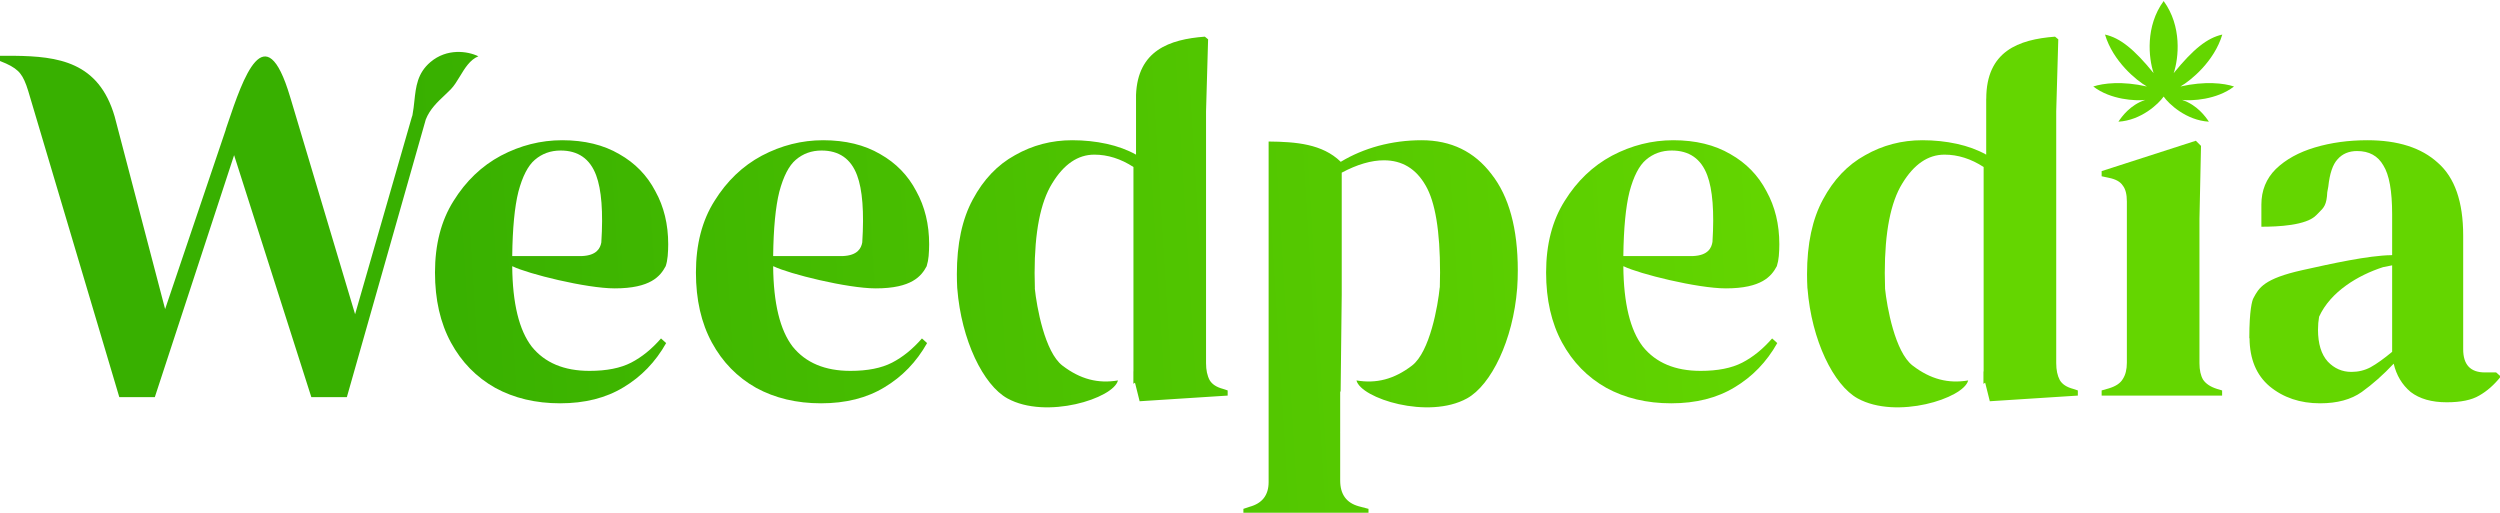 <svg width="1136" height="233" viewBox="0 0 1136 233" fill="none" xmlns="http://www.w3.org/2000/svg">
<g clip-path="url(#clip0_1110_304)">
<path d="M983.164 43.876C980.879 47.175 972.962 54.686 962.607 55.295C964.13 53.011 967.937 47.682 974.789 45.398C970.474 45.906 959.105 45.398 951.187 39.307C955.755 37.784 964.384 36.77 975.55 39.307C970.728 36.516 960.17 27.888 956.516 15.706C963.368 17.227 969.713 22.304 978.596 33.217C976.312 26.364 974.789 11.898 983.163 0.478C991.538 11.898 990.016 26.364 987.732 33.217C996.614 22.304 1002.96 17.227 1009.81 15.706C1006.16 27.888 995.599 36.516 990.777 39.307C1001.94 36.77 1010.57 37.784 1015.14 39.307C1007.22 45.398 995.853 45.906 991.539 45.398C998.391 47.682 1002.2 53.011 1003.72 55.295C993.366 54.686 985.448 47.175 983.164 43.876Z" fill="#64D600"/>
<path d="M516.21 70.27V43.12C516.984 22.945 531.349 17.875 547.482 16.657L548.962 17.868L548.026 50.619V165.016C548.026 168.135 548.572 170.708 549.663 172.736C550.755 174.607 552.783 175.933 555.746 176.713L557.851 177.415V179.754L517.848 182.327L515.742 173.906C515.625 173.984 515.507 174.062 515.389 174.139L515.324 174.182C515.219 174.249 515.115 174.317 515.01 174.384V168.781L515.04 168.759V75.885C509.27 72.142 503.343 70.27 497.261 70.27C489.775 70.27 483.38 74.637 478.078 83.371C472.775 91.949 470.124 105.517 470.124 124.076C470.124 126.489 470.166 128.809 470.25 131.038H470.21C471.069 139.387 474.735 159.981 482.773 166.129C490.943 172.378 499.013 174.383 508.001 172.87C505.99 181.034 475.381 190.754 457.772 181.034C446.851 175.005 436.816 154.633 434.983 131.038H434.969C434.856 128.938 434.799 126.774 434.799 124.544C434.799 110.82 437.216 99.513 442.051 90.623C446.886 81.577 453.28 74.871 461.234 70.504C469.188 65.981 477.844 63.72 487.201 63.72C492.66 63.72 497.885 64.266 502.875 65.358C507.866 66.449 512.311 68.087 516.21 70.27Z" fill="url(#paint0_linear_1110_304)"/>
<path d="M187.247 52.815L161.354 142.792L132.31 45.598C132.146 45.073 131.981 44.534 131.816 43.979C120.477 5.872 110.332 35.876 103.542 55.959C103.231 56.879 102.927 57.777 102.63 58.648L102.541 58.517L102.635 58.807L75.03 140.452L52.105 52.958C44.87 28.036 26.397 25.593 6.442 25.354H-0.064V27.693L2.743 28.863C5.862 30.267 8.045 31.826 9.293 33.542C10.541 35.101 11.71 37.675 12.802 41.262L54.21 180.456H70.352L106.378 70.504L141.469 180.456H157.611L193.481 54.263C195.35 49.589 198.802 46.339 202.034 43.296C203.011 42.376 203.968 41.475 204.855 40.559C206.393 38.971 207.675 36.853 208.986 34.687C211.222 30.994 213.542 27.16 217.363 25.574C212.385 23.169 203.056 21.878 195.602 28.198C189.645 33.249 188.988 39.395 188.296 45.864C188.074 47.939 187.849 50.048 187.444 52.164C187.394 52.394 187.346 52.625 187.297 52.858L187.247 52.815Z" fill="url(#paint1_linear_1110_304)"/>
<path fill-rule="evenodd" clip-rule="evenodd" d="M281.411 70.036C274.237 65.825 265.581 63.72 255.444 63.72C245.774 63.72 236.495 66.059 227.605 70.738C218.871 75.417 211.697 82.279 206.082 91.325C200.468 100.215 197.661 111.054 197.661 123.842C197.661 136.163 200.078 146.769 204.913 155.658C209.747 164.548 216.454 171.41 225.032 176.245C233.609 180.924 243.435 183.263 254.508 183.263C265.737 183.263 275.329 180.846 283.283 176.011C291.392 171.176 297.865 164.47 302.7 155.892L300.36 153.787C296.149 158.622 291.626 162.287 286.792 164.782C281.957 167.277 275.641 168.525 267.843 168.525C256.301 168.525 247.568 164.86 241.641 157.53C235.871 150.044 232.908 137.879 232.752 121.035H232.969C239.796 124.397 266.34 131.038 279.352 131.038C295.62 131.038 300.047 125.491 302.435 121.035H302.466C302.934 119.632 303.245 118.072 303.401 116.356C303.557 114.485 303.635 112.691 303.635 110.976C303.635 101.93 301.686 93.898 297.787 86.88C294.044 79.706 288.585 74.091 281.411 70.036ZM243.045 72.61C246.32 69.802 250.219 68.399 254.742 68.399C262.696 68.399 268.076 72.142 270.884 79.628C273.339 86.174 274.124 96.358 273.239 110.179C272.763 112.795 271.149 116.076 264.395 116.356H232.752C232.908 103.724 233.843 93.976 235.559 87.114C237.43 80.096 239.926 75.261 243.045 72.61Z" fill="url(#paint2_linear_1110_304)"/>
<path fill-rule="evenodd" clip-rule="evenodd" d="M399.98 70.036C392.806 65.825 384.15 63.72 374.013 63.72C364.343 63.72 355.064 66.059 346.174 70.738C337.44 75.417 330.266 82.279 324.652 91.325C319.037 100.215 316.23 111.054 316.23 123.842C316.23 136.163 318.647 146.769 323.482 155.658C328.317 164.548 335.023 171.41 343.601 176.245C352.178 180.924 362.004 183.263 373.077 183.263C384.306 183.263 393.898 180.846 401.852 176.011C409.962 171.176 416.434 164.47 421.269 155.892L418.929 153.787C414.718 158.622 410.196 162.287 405.361 164.782C400.526 167.277 394.21 168.525 386.412 168.525C374.871 168.525 366.137 164.86 360.21 157.53C354.44 150.044 351.477 137.879 351.321 121.035H351.577C358.404 124.397 384.949 131.038 397.96 131.038C414.292 131.038 418.69 125.447 421.071 120.983C421.114 120.904 421.132 120.827 421.126 120.754C421.543 119.424 421.825 117.958 421.971 116.356C422.127 114.485 422.205 112.691 422.205 110.976C422.205 101.93 420.255 93.898 416.356 86.88C412.613 79.706 407.154 74.091 399.98 70.036ZM391.81 110.15C392.692 96.344 391.906 86.169 389.453 79.628C386.646 72.142 381.265 68.399 373.311 68.399C368.788 68.399 364.889 69.802 361.614 72.61C358.495 75.261 356 80.096 354.128 87.114C352.412 93.976 351.477 103.724 351.321 116.356H382.95C389.737 116.078 391.34 112.772 391.81 110.15Z" fill="url(#paint3_linear_1110_304)"/>
<path d="M902.531 70.27V44.842L902.557 44.858C902.557 23.256 917.243 17.921 933.808 16.661L935.283 17.868L934.347 50.619V165.016C934.347 168.135 934.893 170.708 935.985 172.736C937.077 174.607 939.104 175.933 942.067 176.713L944.173 177.415V179.754L904.169 182.327L902.063 173.906C901.804 174.079 901.541 174.25 901.277 174.419V168.819L901.362 168.759V75.885C895.591 72.142 889.665 70.27 883.582 70.27C876.096 70.27 869.702 74.637 864.399 83.371C859.097 91.949 856.445 105.517 856.445 124.076C856.445 126.489 856.487 128.809 856.572 131.037H856.551C857.41 139.387 861.077 159.981 869.115 166.129C877.284 172.378 885.355 174.383 894.343 172.87C892.332 181.034 861.723 190.754 844.114 181.034C833.192 175.005 823.157 154.633 821.324 131.037H821.291C821.177 128.938 821.12 126.774 821.12 124.544C821.12 110.82 823.538 99.513 828.372 90.623C833.207 81.577 839.602 74.871 847.555 70.504C855.509 65.981 864.165 63.72 873.523 63.72C878.981 63.72 884.206 64.266 889.197 65.357C894.188 66.449 898.632 68.087 902.531 70.27Z" fill="url(#paint4_linear_1110_304)"/>
<path d="M564.998 233.56V231.221L567.805 230.285C573.576 228.725 576.461 224.982 576.461 219.056V64.308C588.971 64.427 600.883 65.405 609.194 73.482L609.213 73.545C609.222 73.539 609.232 73.534 609.242 73.528C609.254 73.54 609.266 73.552 609.279 73.564C609.279 73.564 609.312 73.524 609.376 73.447C614.48 70.375 620.118 67.991 626.29 66.293C632.685 64.578 639.235 63.72 645.941 63.72C659.354 63.72 669.959 68.867 677.757 79.16C685.711 89.297 689.688 103.879 689.688 122.907C689.688 125.563 689.6 128.14 689.425 130.636L689.416 130.758L689.406 130.89L689.394 131.037C687.561 154.633 677.526 175.005 666.605 181.034C648.996 190.754 618.387 181.034 616.376 172.87C625.364 174.383 633.434 172.378 641.604 166.129C649.774 159.88 653.428 138.707 654.207 130.636H654.255C654.327 128.455 654.363 126.19 654.363 123.842C654.363 104.971 652.18 91.793 647.813 84.306C643.446 76.665 637.13 72.844 628.864 72.844C623.093 72.844 616.699 74.715 609.681 78.458V133.897L609.182 177.969C609.114 177.94 609.046 177.911 608.979 177.883V195.928L608.971 196.651L608.979 196.651V218.354C608.979 224.593 611.786 228.492 617.401 230.051L621.845 231.221V233.56H564.998Z" fill="url(#paint5_linear_1110_304)"/>
<path fill-rule="evenodd" clip-rule="evenodd" d="M760.334 63.72C770.472 63.72 779.127 65.825 786.302 70.036C793.476 74.091 798.934 79.706 802.677 86.88C806.576 93.898 808.526 101.93 808.526 110.976C808.526 112.691 808.448 114.485 808.292 116.356C808.142 118.001 807.85 119.502 807.414 120.859C807.412 120.867 807.41 120.874 807.408 120.881L807.406 120.891C807.401 120.907 807.395 120.923 807.388 120.94L807.372 120.989L807.356 121.035H807.339C804.951 125.491 800.524 131.037 784.256 131.037C771.244 131.037 744.699 124.396 737.872 121.035H737.642C737.798 137.879 740.761 150.044 746.532 157.53C752.458 164.86 761.192 168.525 772.733 168.525C780.531 168.525 786.847 167.277 791.682 164.782C796.517 162.287 801.04 158.621 805.251 153.787L807.59 155.892C802.755 164.47 796.283 171.176 788.173 176.011C780.219 180.846 770.628 183.263 759.398 183.263C748.325 183.263 738.5 180.924 729.922 176.245C721.344 171.41 714.638 164.548 709.803 155.658C704.968 146.769 702.551 136.163 702.551 123.842C702.551 111.054 705.358 100.214 710.973 91.325C716.587 82.279 723.762 75.417 732.495 70.738C741.385 66.059 750.665 63.72 760.334 63.72ZM778.147 109.902C777.732 112.559 776.248 116.069 769.245 116.356H737.642C737.798 103.724 738.734 93.976 740.449 87.114C742.321 80.096 744.816 75.261 747.935 72.609C751.211 69.802 755.11 68.399 759.632 68.399C767.586 68.399 772.967 72.142 775.774 79.628C778.213 86.13 779.004 96.222 778.147 109.902Z" fill="url(#paint6_linear_1110_304)"/>
<path d="M954.985 177.415V179.754H1009.73V177.415L1007.39 176.713C1004.42 175.777 1002.32 174.373 1001.07 172.502C999.98 170.63 999.434 168.135 999.434 165.016V99.513L1000.14 66.293L997.796 63.954L954.985 77.756V80.096L958.26 80.797C961.38 81.421 963.485 82.591 964.577 84.306C965.824 85.866 966.448 88.284 966.448 91.559V164.782C966.448 167.901 965.824 170.396 964.577 172.268C963.485 174.139 961.38 175.543 958.26 176.479L954.985 177.415Z" fill="url(#paint7_linear_1110_304)"/>
<path fill-rule="evenodd" clip-rule="evenodd" d="M1031.31 175.543C1037.55 180.69 1045.19 183.263 1054.24 183.263C1062.04 183.263 1068.35 181.548 1073.19 178.116C1078.18 174.529 1083.01 170.24 1087.69 165.25C1088.94 170.552 1091.51 174.841 1095.41 178.116C1099.47 181.236 1104.93 182.795 1111.79 182.795C1118.18 182.795 1123.1 181.782 1126.53 179.754C1130.11 177.727 1133.39 174.841 1136.35 171.098L1134.25 169.227H1129.1C1122.55 169.227 1119.27 165.718 1119.27 158.699V106.999C1119.27 91.715 1115.45 80.719 1107.81 74.013C1100.33 67.151 1089.64 63.72 1075.76 63.72C1067.18 63.72 1059.23 64.811 1051.9 66.995C1044.57 69.178 1038.64 72.454 1034.12 76.82C1029.75 81.187 1027.57 86.568 1027.57 92.962V103.027C1035.02 103.027 1048.05 102.48 1052.56 97.733C1053 97.276 1053.4 96.874 1053.78 96.5L1053.78 96.499L1053.78 96.498C1055.99 94.317 1057.25 93.07 1057.51 87.348L1057.98 84.774C1058.61 78.848 1060.01 74.715 1062.19 72.376C1064.38 69.88 1067.34 68.632 1071.08 68.632C1076.54 68.632 1080.52 70.816 1083.01 75.183C1085.67 79.394 1086.99 86.802 1086.99 97.407V115.888L1086.67 115.946C1076.21 116.067 1058.9 119.92 1046.79 122.616L1046.18 122.752C1028.67 126.648 1026.43 130.851 1024.02 135.362L1023.91 135.571C1023.4 136.526 1022.09 140.725 1022.09 153.654C1022.12 153.675 1022.16 153.696 1022.19 153.716C1022.27 163.191 1025.31 170.467 1031.31 175.543ZM1053.8 143.909C1059.02 132.482 1071.54 125.048 1082.84 121.398L1086.99 120.567V159.869C1083.25 162.988 1079.97 165.328 1077.17 166.887C1074.51 168.291 1071.63 168.993 1068.51 168.993C1064.3 168.993 1060.71 167.433 1057.75 164.314C1054.79 161.039 1053.3 156.204 1053.3 149.81C1053.3 147.721 1053.47 145.755 1053.8 143.909Z" fill="url(#paint8_linear_1110_304)"/>
</g>
<defs>
<linearGradient id="paint0_linear_1110_304" x1="192.097" y1="158.219" x2="818.842" y2="119.479" gradientUnits="userSpaceOnUse">
<stop stop-color="#38B000"/>
<stop offset="1" stop-color="#64D600"/>
</linearGradient>
<linearGradient id="paint1_linear_1110_304" x1="192.097" y1="158.219" x2="818.842" y2="119.479" gradientUnits="userSpaceOnUse">
<stop stop-color="#38B000"/>
<stop offset="1" stop-color="#64D600"/>
</linearGradient>
<linearGradient id="paint2_linear_1110_304" x1="192.097" y1="158.219" x2="818.842" y2="119.479" gradientUnits="userSpaceOnUse">
<stop stop-color="#38B000"/>
<stop offset="1" stop-color="#64D600"/>
</linearGradient>
<linearGradient id="paint3_linear_1110_304" x1="192.097" y1="158.219" x2="818.842" y2="119.479" gradientUnits="userSpaceOnUse">
<stop stop-color="#38B000"/>
<stop offset="1" stop-color="#64D600"/>
</linearGradient>
<linearGradient id="paint4_linear_1110_304" x1="192.097" y1="158.219" x2="818.842" y2="119.479" gradientUnits="userSpaceOnUse">
<stop stop-color="#38B000"/>
<stop offset="1" stop-color="#64D600"/>
</linearGradient>
<linearGradient id="paint5_linear_1110_304" x1="192.097" y1="158.219" x2="818.842" y2="119.479" gradientUnits="userSpaceOnUse">
<stop stop-color="#38B000"/>
<stop offset="1" stop-color="#64D600"/>
</linearGradient>
<linearGradient id="paint6_linear_1110_304" x1="192.097" y1="158.219" x2="818.842" y2="119.479" gradientUnits="userSpaceOnUse">
<stop stop-color="#38B000"/>
<stop offset="1" stop-color="#64D600"/>
</linearGradient>
<linearGradient id="paint7_linear_1110_304" x1="192.097" y1="158.219" x2="818.842" y2="119.479" gradientUnits="userSpaceOnUse">
<stop stop-color="#38B000"/>
<stop offset="1" stop-color="#64D600"/>
</linearGradient>
<linearGradient id="paint8_linear_1110_304" x1="192.097" y1="158.219" x2="818.842" y2="119.479" gradientUnits="userSpaceOnUse">
<stop stop-color="#38B000"/>
<stop offset="1" stop-color="#64D600"/>
</linearGradient>
<clipPath id="clip0_1110_304">
<rect width="1136" height="233" fill="white"/>
</clipPath>
</defs>
</svg>
